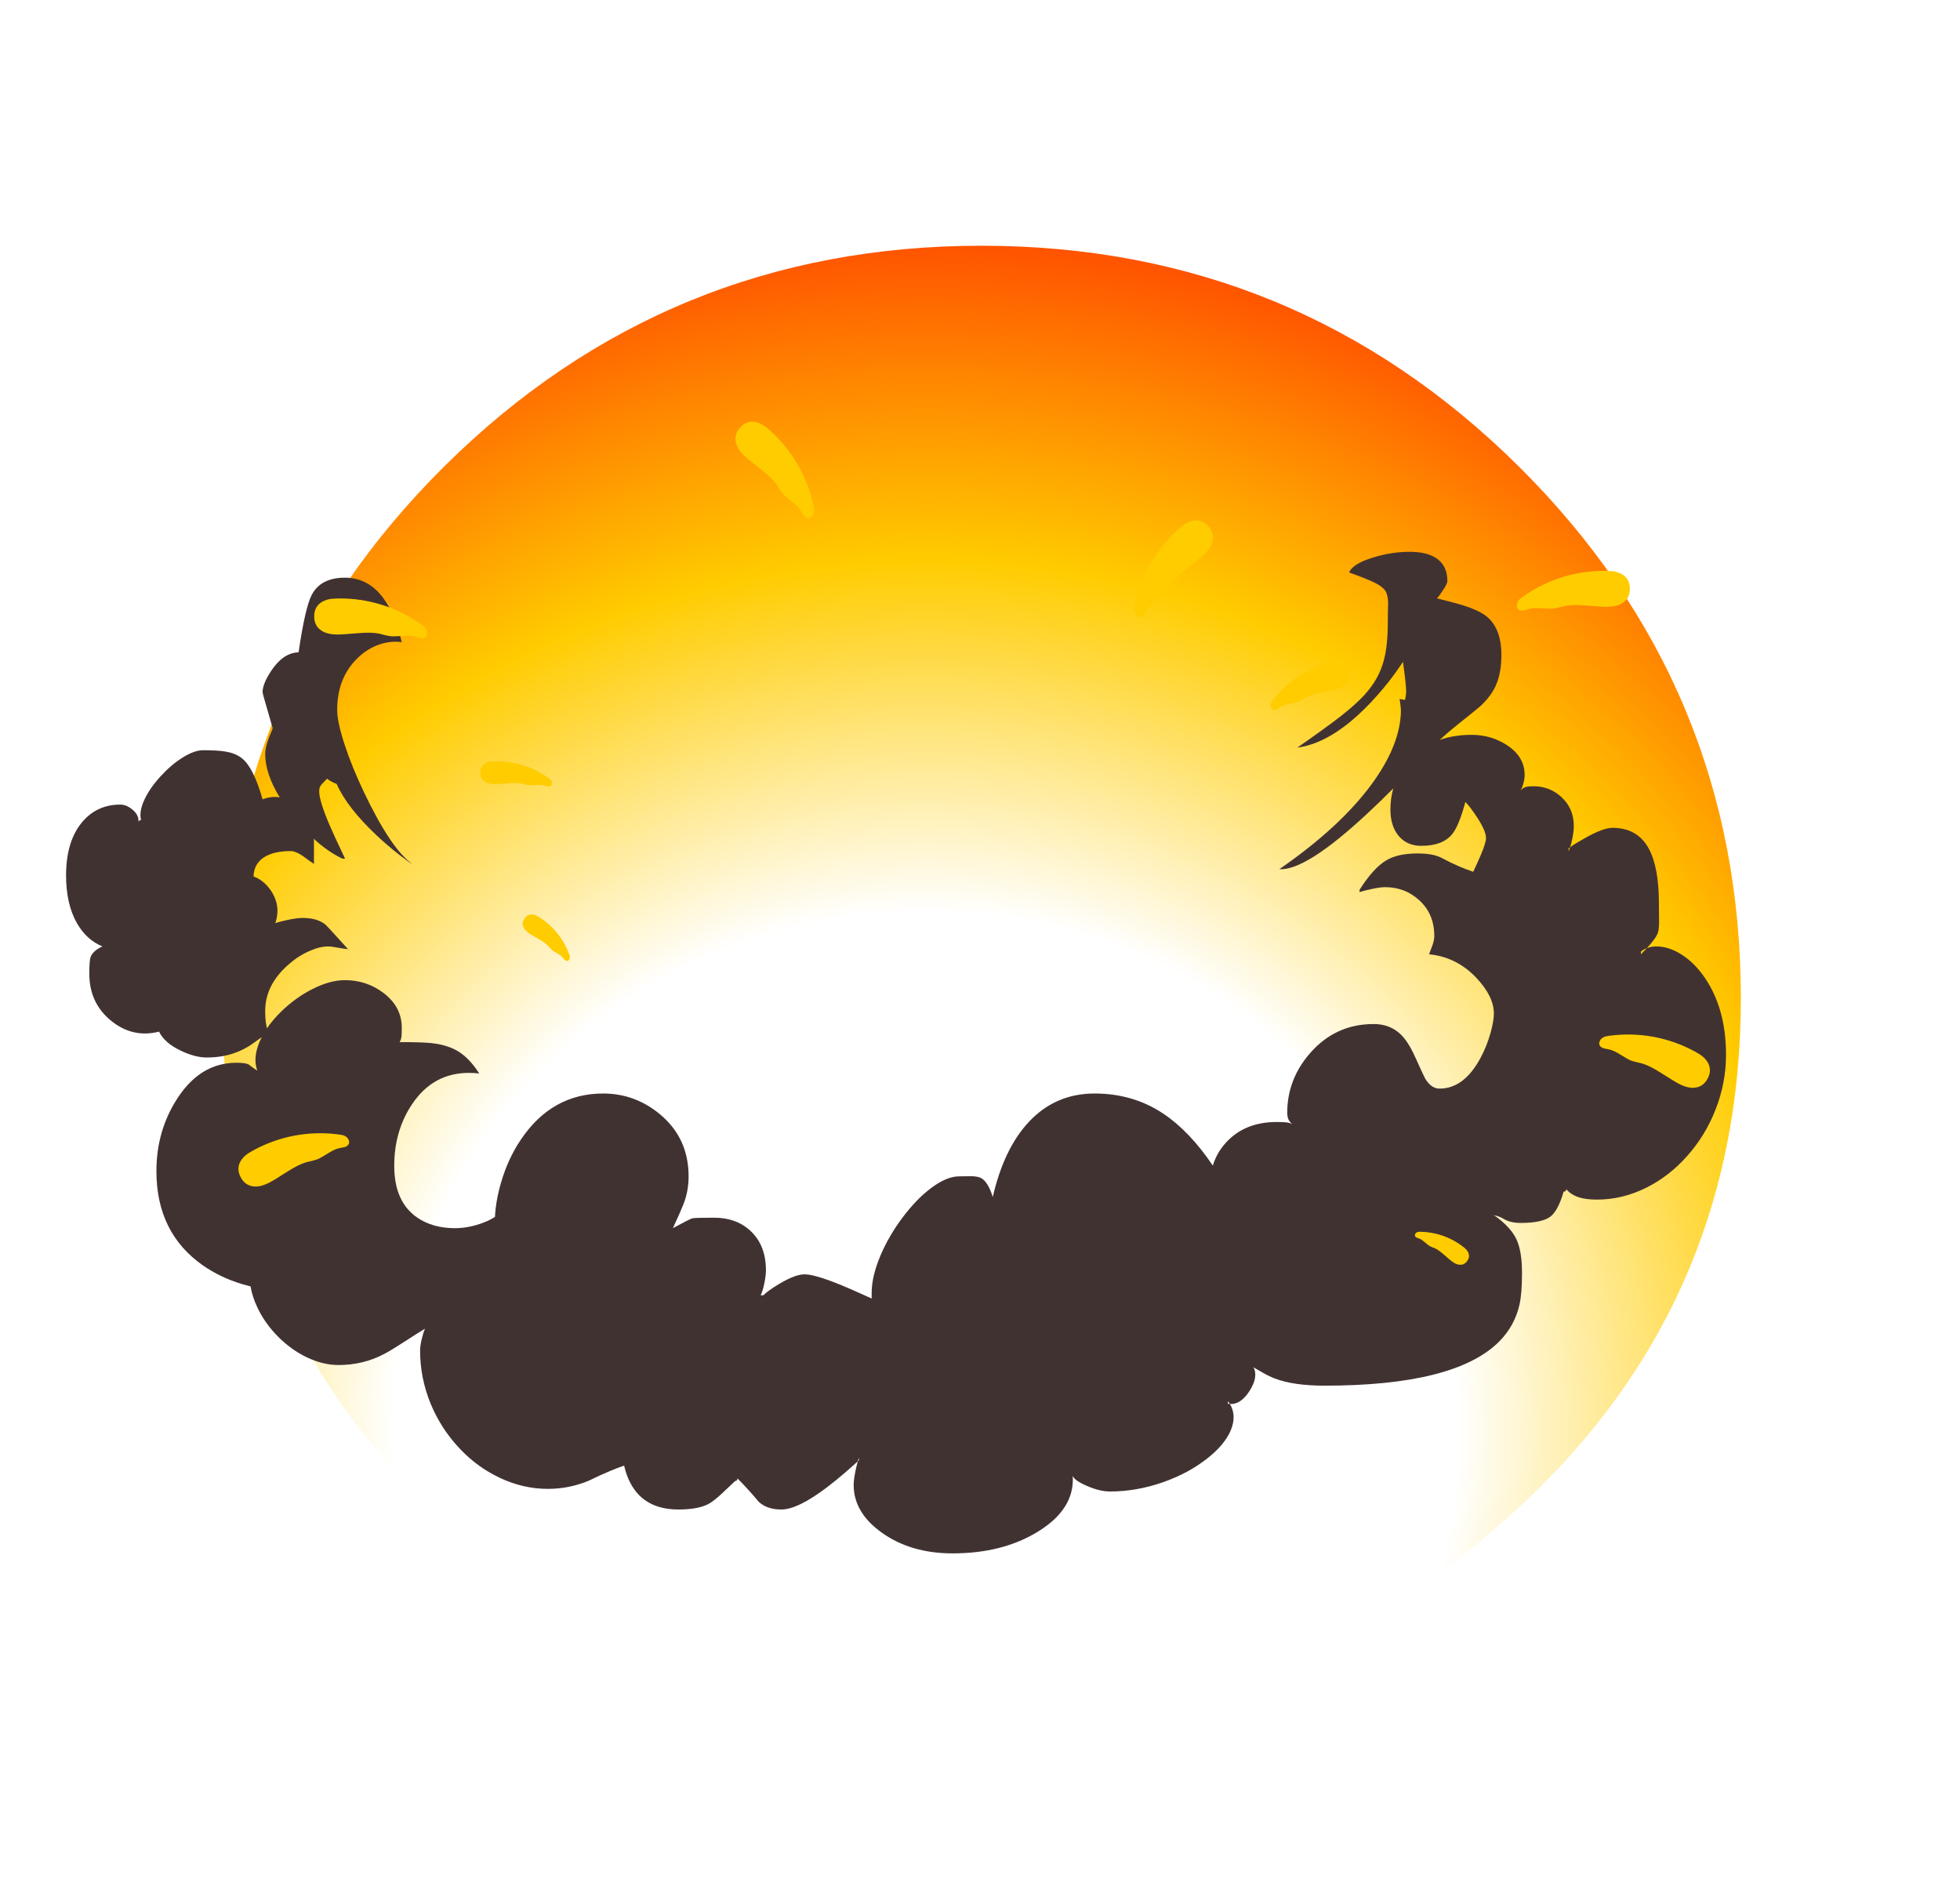 
<svg xmlns="http://www.w3.org/2000/svg" version="1.1" xmlns:xlink="http://www.w3.org/1999/xlink" preserveAspectRatio="none" x="0px" y="0px" width="625px" height="600px" viewBox="0 0 625 600">
<defs>
<radialGradient id="Gradient_1" gradientUnits="userSpaceOnUse" cx="0" cy="0" r="535.1" fx="0" fy="0" gradientTransform="matrix( 1, 0, 0, 1, 484.9,254.6) " spreadMethod="pad">
<stop  offset="0.392%" stop-color="#FFE000"/>

<stop  offset="53.333%" stop-color="#FF8C00"/>

<stop  offset="100%" stop-color="#FF0000"/>
</radialGradient>

<radialGradient id="Gradient_2" gradientUnits="userSpaceOnUse" cx="0" cy="0" r="270.75" fx="0" fy="0" gradientTransform="matrix( 1, 0, 0, 0.976, 155.55,262.45) " spreadMethod="pad">
<stop  offset="43.529%" stop-color="#FFFFFF"/>

<stop  offset="72.941%" stop-color="#FFCC00"/>

<stop  offset="99.216%" stop-color="#FF5400"/>
</radialGradient>

<filter id="Filter_1" x="-20%" y="-20%" width="140%" height="140%" color-interpolation-filters="sRGB">
<feColorMatrix in="SourceGraphic" type="matrix" values="1 0 0 0 0 0 1 0 0 0 0 0 1 0 0 0 0 0 0.35 0" result="result1"/>
</filter>

<filter id="Filter_2" x="-20%" y="-20%" width="140%" height="140%" color-interpolation-filters="sRGB">
<feColorMatrix in="SourceGraphic" type="matrix" values="1 0 0 0 0 0 1 0 0 0 0 0 1 0 0 0 0 0 0.17 0" result="result1"/>
</filter>

<g id="Duplicate_Items_Folder_Symbol_2_0_Layer0_0_FILL">
<path fill="url(#Gradient_1)" stroke="none" d="
M 1000.9 203.05
L 1000.9 199.95
Q 985.05 199.95 952 205.95 919 211.95 908.65 211.95 879.35 211.95 874.5 209.3 871.8 207.8 871.45 204.25 871.45 199.1 871.45 195.3 871.45 185.8 877.5 170.35 883.7 154.5 883.85 150.35
L 883.85 147.6
Q 879.4 150.9 868.6 156.45 855.95 162.75 850.15 165.85
L 828.45 165.85
Q 834.85 152.8 853.5 127.5 864.1 113.15 886.95 82.5 882.3 82.5 868.2 86.85 849.45 92.95 838.45 96.45 794.45 110.4 773.05 110.4 757.15 110.4 751.7 107.4 745.5 103.95 745.5 93.35 745.5 80.9 757.6 59.5 760.6 54.1 765.95 44.7 769.8 37.35 769.95 33.75 766.7 33.75 749.7 39.95 732.75 46.15 726.9 46.15
L 726.9 27.55
Q 729.4 20.35 731.15 12.75 733.1 4.4 733.1 0 731.25 0.7 717.3 11.85 699.35 26.15 686.95 34.85 640.75 67.4 612.6 67.4 601.05 67.4 594.85 62 589.5 57.3 587.1 47.6 585.55 41.2 584.5 27.05 583.2 10.55 582 3.1 566.25 18.9 565.45 19.7 550.95 33.75 537.7 44.4 497.65 76.7 471.6 76.7 459.2 76.7 429.6 53 412.1 38.95 400.7 27.55 403.5 51.4 397.25 63.15 390 76.7 369.7 76.7 363 76.7 347.55 67.65 326.15 55.1 321.55 52.55 323.7 58.95 324.7 63.2 326.65 71.5 326.65 79.8 310.05 80.8 275.1 64.9 256.55 56.5 231.35 43.05
L 228.25 43.05
Q 245.8 58.8 257.2 70.85 278.95 93.75 277.45 104.2 264.65 110.4 175.55 116.6 181.25 117.5 187.8 120.9 196.8 125.5 200.35 132.1
L 163.55 132.1
Q 162.65 131.9 140.05 127.45 125.8 124.65 123.25 122.8
L 120.15 122.8
Q 146 133.6 163.95 143.65 198.05 162.8 203.45 181.35 193.4 181.35 171.1 186.1 148.15 191 148.05 193.75 148.05 189.05 143 190.85 142.15 191.15 138.9 192.65 136.55 193.75 135.65 193.75 138.75 196.65 144.95 202.85 151.15 209.05 154.25 211.95 152.35 211.95 143.6 215.85 143.15 216.05 142.7 216.25 141.15 216.35 139.65 216.4 91.35 218.55 74 218.55 76.1 219.5 107.8 231.85 136.65 243.1 141.85 246.05 138.6 253.2 127 258.65 123.8 260.15 117.2 262.95 111.4 265.5 108.1 267.75
L 105.2 267.75
Q 108.55 267.85 119.05 271.45 131.6 275.7 135.65 279.75 128.9 293.5 72.65 326.8 49.9 340.2 29.3 350.55 8.35 361.05 0 363.05
L 0 366.15
Q 19.8 363.05 41.65 359.95 85.35 353.75 110.85 353.75 149.9 353.75 172.75 366.3 181.8 371.25 186.7 377.45 191.05 382.95 191.05 387.85 191.05 394.35 185.8 405.45 182.3 412.8 174.2 426.45 165.25 441.55 162.6 446.65 157.35 456.9 157.35 461.9 159.1 461.8 184.6 455.55 209.3 449.5 217.4 449.5 231.85 449.5 234.35 455.7 235.2 457.85 234.95 461.6 234.8 463.65 234.45 467.7 234.45 482.7 215.9 528.85 204.35 557.55 194.15 578.9 206.9 569 233.65 546.3 258.55 525.15 271.55 515.35 292.05 499.9 308.15 492.25 327.25 483.2 343.7 483.2 352.85 483.2 357.95 490.9 361.5 496.2 364.2 507.8 367.5 521.9 368.65 524.7 371.75 532.4 377.45 532.4 382.7 532.4 390.05 528.6 394.15 526.45 403.65 520.2 412.7 514.2 417.6 511.8 425.35 508 431.3 508 438.7 508 452.55 545.05 457.7 558.75 461.65 572.25 465.4 585 465.4 588.2 470.05 577.9 473.7 570.25 480.6 555.85 486.9 545.55 506.1 514.2 523.5 514.2 531.5 514.2 570.95 545.65 579.05 552.1 599.2 568.6 613.3 580.15 616.1 582 615.9 574.85 614.1 560.5 611.8 541.75 611.65 533.25 611.4 518.55 615.55 511 620.65 501.8 632.75 501.8 634.9 501.8 655.8 513.55 657.75 514.65 701.75 539.9 770 579 782.35 582 776.75 576.4 768.1 560.5 760.05 545.65 751.9 526.7 733.1 482.75 733.1 466.15 733.1 450.9 743.9 443.9 753.25 437.85 772.9 436.9 785.9 436.3 815.2 438.05 849.6 440.1 865.65 440.2
L 868.75 440.2
Q 854.8 437.9 840.85 421.6 846.35 416.1 867.8 413.65 882.95 411.95 912.8 411.35 953.05 410.55 958.85 410.3 981.8 409.25 988.85 406.1 950.1 394.85 918.8 376.75 883.85 356.6 883.85 341.35 883.85 332.1 929 305.3 969.85 281.05 1019.5 258.45 1004.05 259.2 992.3 261.85 985.35 263.4 974.75 267.05 964.6 270.55 958.35 271.85 948.1 273.95 934.6 273.95 927.35 273.95 924.55 273.5 920.05 272.8 917.95 270.45 919.4 261.05 930.75 250.7 939.35 242.9 955.8 232.85 965 227.2 982.65 216.9 996.55 208.4 1000.9 203.05 Z"/>
</g>

<g id="Duplicate_Items_Folder_exploscircle03_0_Layer0_0_FILL">
<path fill="url(#Gradient_2)" stroke="none" d="
M 286.8 48.75
Q 237.55 0 168 0 98.4 0 49.2 48.75 0 97.55 0 166.5 -0.001 235.454 46.35 279.25 92.762 323.035 162.75 325.15 232.788 327.265 284.4 281.35 336.001 235.446 336 166.5 336 97.55 286.8 48.75 Z"/>
</g>

<g id="Duplicate_Items_Folder_Explosion03_3_Layer1_0_FILL">
<path fill="#413232" stroke="none" d="
M -491.05 -46.7
Q -497.3 -39.9 -500.5 -33.2 -503.95 -25.85 -502.65 -20.85
L -503.4 -20.65
Q -504 -20.35 -504.15 -19.7 -503.85 -23.8 -507.75 -27 -511.35 -29.95 -514.85 -29.95 -529 -29.95 -537.75 -19.25 -547 -7.95 -547 11.9 -547 29.1 -540.45 40.4 -534.85 50.1 -525.5 53.95 -531.2 56.6 -532.5 60.25 -533.25 62.3 -533.25 70.05 -533.25 87.5 -520.25 98 -507.45 108.3 -492 104.35 -488.8 111 -479.15 115.6 -470.75 119.65 -463.7 119.65 -458.15 119.65 -453.1 118.6 -444.75 116.85 -437.75 112.25 -433.75 109.4 -431.2 107.6 -431.85 108.8 -432.4 110.05 -433.2 111.95 -433.75 113.75 -436.1 121.25 -433.85 127.4 -436.55 125.75 -438.85 123.85 -440.75 122.75 -446.25 122.75 -449.3 122.75 -452.2 123.2 -469.6 125.8 -481.35 144.15 -493.55 163.1 -493.55 186.85 -493.55 223.4 -466 242.65 -455.75 249.8 -442.8 253.7 -440.3 254.45 -437.85 255.05 -436.8 261.25 -433.8 267.55 -429.35 276.95 -421.6 284.75 -413.9 292.5 -404.65 296.95 -395.05 301.55 -385.8 301.55 -371.2 301.55 -358.8 295 -354.65 292.85 -347.45 288.15 -338.5 282.35 -334.65 280.05 -335.75 282.55 -336.6 286.25 -337.55 290.3 -337.55 293.05 -337.55 309.15 -331.35 324.35 -325.35 338.9 -314.65 350.4 -307 358.65 -297.85 364.25 -294.3 366.4 -290.55 368.2 -276.6 374.8 -262 374.8 -249.45 374.8 -237.95 370.05 -230.95 366.65 -225.25 364.25 -220.6 362.3 -216.85 361.05 -216.45 362.7 -216 364.25 -212.95 374.45 -206.15 380.2 -198 387 -184.9 387 -172.5 387 -166.35 383.4 -163.55 381.7 -159.7 378.2 -154.6 373.35 -151.15 370.15 -150.8 370.15 -150.45 369.95 -149.8 369.55 -149.8 368.6 -143.6 374.8 -137.2 382.45 -132.3 387 -123.85 387 -114.2 387 -97 374 -91.5 369.85 -85.05 364.25
L -85 364.2
Q -80.3 360 -78.6 358.5 -78.3 357.4 -77.95 356.4
L -77.95 357.95
Q -78.2 358.15 -78.6 358.5 -79.35 361.1 -80 364.25 -80.05 364.5 -80.1 364.75 -81.05 369.65 -81.05 372.5 -81.05 388.8 -64.4 400.7 -47.25 412.95 -22.55 412.95 7.25 412.95 28.2 399.95 49.85 386.55 48.55 367.05 49.45 369.8 56.85 373 64.45 376.35 70.65 376.35 86.2 376.35 101.9 370.9 109.95 368.05 116.9 364.25 122.55 361.1 127.5 357.3 138.5 348.85 142.15 339.9 145.6 331.4 141.55 324.6 141 324.55 140.4 324.45
L 140.4 322.9
Q 141.05 323.75 141.55 324.6 147.85 325 153 317.1 158.5 308.65 155.5 302.9 156 303.15 160.85 306 164.65 308.2 168.2 309.55 179.25 313.75 197.55 313.75 274.5 313.75 300.65 287.85 309.95 278.6 312.85 265.85 314.35 259.35 314.35 247.1 314.35 234.2 311.05 227.15 307.55 219.8 297.9 213 297.19 212.867 296.5 212.85
L 297.7 212.85
Q 297.8 212.9 297.9 213 300.65 213.4 303.65 215.2 307.55 217.5 313.6 217.5 326.15 217.5 331.1 213.8 335.7 210.3 338.95 199.05
L 339.75 198.85
Q 340.5 198.45 340.5 197.5 343.6 201.25 349.25 202.7 353.05 203.7 358.75 203.7 373.75 203.7 387.9 196.65 401.5 189.9 412.2 177.75 422.9 165.7 428.85 150.45 435.05 134.65 435.05 118.1 435.05 89.65 421.35 70.85 415.4 62.75 408 58.3 400.85 53.95 393.8 53.95 391.05 53.95 388.4 54.9 388.3 54.95 388.2 55 386.65 56.65 384.7 58.6
L 384.7 57.05
Q 385.9 55.85 388.2 55 393.8 48.9 394.75 45.8 395.45 43.5 395.45 39.35 395.35 33.3 395.35 28.75 395.35 7.1 389.35 -3.9 382.65 -16.2 367.85 -16.2 362.45 -16.2 351.9 -10.3 345.25 -6.6 342.85 -4.75 342.4 -3.4 341.9 -2.45
L 341.9 -4
Q 342.25 -4.35 342.85 -4.75 343.45 -6.7 344.05 -9.5 345 -14.2 345 -17.15 345 -27.8 337.5 -34.55 330.6 -40.8 321.15 -40.8 318.05 -40.8 316.55 -40.35 314.7 -39.75 313.35 -38.1 314.25 -39.35 314.95 -41.75 315.9 -44.8 315.9 -47.55 315.9 -58.35 305.3 -65.2 296 -71.2 284.55 -71.2 274.1 -71.2 265.65 -68.2 270.45 -72.65 276.25 -77.25 287.75 -86.4 289.85 -88.3 296.1 -94.15 298.85 -100.35 302.15 -107.7 302.15 -118.45 302.15 -135.15 292.25 -142.1 287.9 -145.1 280.25 -147.55 276.3 -148.85 264 -151.95 265 -152.8 267.45 -156.5 270.2 -160.65 270.2 -162.05 270.2 -172.1 262.45 -176.4 257 -179.45 247.9 -179.45 237.15 -179.45 226.3 -176.1 214.25 -172.45 212.05 -167.25 222.85 -163.35 226.9 -161.35 231.85 -158.95 233.55 -156.3 235.05 -153.9 235.15 -149.25 234.95 -142.5 234.95 -137.45 234.95 -123.9 232.55 -115.1 230.1 -105.95 224.1 -98.35 222.75 -96.6 221.05 -94.7 219.75 -93.35 218.25 -91.85 213.85 -87.55 207.7 -82.7 200.1 -76.65 181.45 -63.65 201.1 -66.25 222.35 -87.75 223.75 -89.15 225.2 -90.65 225.25 -90.75 225.3 -90.8 226.15 -91.7 227 -92.65 232.25 -98.35 237.05 -104.65 240.4 -109.1 243.6 -113.85 243.75 -114.1 243.95 -114.3 245.8 -100.6 245.8 -97.15 245.8 -95 245.15 -91.85
L 241.95 -92.4
Q 242.7 -87.4 242.7 -85.95 242.7 -84.55 242.65 -83.1
L 242.7 -83.1 242.7 -83.05
Q 242.65 -82.95 242.6 -82.8 241.35 -63.7 225.2 -41.75 206.45 -16.35 170.8 8.25 186.45 9.3 223.05 -24.85 230.7 -31.95 238.2 -39.5 236.5 -33.65 236.5 -27.05 236.5 -17.5 241.15 -11.7 245.5 -6.25 252.95 -5.6 253.9 -5.55 254.9 -5.55 267.3 -5.55 272.95 -12.35 277 -17.2 280.85 -31.5 283.55 -28.8 287.6 -22.65 293.05 -14.4 293.05 -10.2 293.05 -7.35 290 -0.2 288.35 3.7 285.5 9.8 276.85 6.95 266.8 1.6 262.45 -0.7 254.8 -1 253.7 -1.05 252.55 -1.05 240.95 -1.05 234.2 2.95 226.5 7.45 218.25 20.45
L 218.25 21.8
Q 222 20.65 226.05 19.85 230.7 18.9 233.4 18.9 245 18.9 253.35 26.45 262.45 34.6 262.45 47.75 262.45 50.15 261.5 52.9 260.9 54.55 259.35 58.6 275.75 60.2 287.45 72.65 297.7 83.55 297.7 93.65 297.7 97.95 295.8 104.85 293.6 112.8 289.95 119.65 280.15 138.05 265.55 138.05 260.65 138.05 257.05 132.1 256.5 131.2 250.95 118.95 246.9 110.05 242.4 105.8 236.1 99.85 226.6 99.85 204.2 99.85 189.25 116.75 175.45 132.35 175.45 152.4 175.45 154.95 176.4 156.75 177 157.8 178.5 159.3 177.45 158.3 174.75 158 173.1 157.8 169.25 157.8 149.4 157.8 138.2 171.15 133.4 176.85 131.45 183.6 117.65 163.2 102.05 152.8 84.25 140.95 61.5 140.95 38.2 140.95 22.45 157.9 7.8 173.65 1.25 202.15 -1.75 192.65 -6.1 190.75 -8 189.95 -11.4 189.85 -15.85 189.95 -18.7 189.95 -26.05 189.95 -35.35 196.95 -44.05 203.5 -52.2 214.4 -60.3 225.25 -65.2 236.8 -70.4 249.15 -70.4 258.75 -70.4 260.6 -70.4 262.2 -76.9 259.25 -82.95 256.6 -102.95 247.9 -110.1 247.9 -115.5 247.9 -124.65 253.3 -131.75 257.5 -134.5 260.3
L -136.05 260.3
Q -134.9 258 -133.9 253.25 -132.95 248.55 -132.95 245.55 -132.95 230.7 -142.1 222.2 -150.5 214.4 -163.55 214.4 -175.35 214.4 -176.6 214.8 -178.55 215.45 -188 220.6 -183.8 211.5 -181.95 206.95 -178.7 199 -178.7 189.95 -178.7 167.4 -195.55 153.3 -210.35 140.95 -229.25 140.95 -259.7 140.95 -278.1 168.45 -285.6 179.65 -289.65 193.6 -292.75 204.1 -293.25 213.9 -295.9 215.7 -299.9 217.25 -308.6 220.6 -317 220.6 -330 220.6 -339.15 214.4 -352.85 205.05 -352.85 183.75 -352.85 162.95 -342.25 147.2 -329.85 128.75 -308.7 128.75 -305.5 128.75 -302.55 129.1 -303.65 127.4 -304.75 125.9
L -304.8 125.85
Q -304.85 125.75 -304.9 125.7 -310 118.85 -315.65 115.65 -321.75 112.15 -330.7 111.15 -336.2 110.55 -349.75 110.55 -348.85 109.5 -348.55 107.15 -348.4 105.7 -348.4 102 -348.4 89.75 -359.1 81.55 -369.05 73.9 -382.1 73.9 -390.9 73.9 -401.4 79.25 -411.45 84.35 -419.9 92.65 -424.8 97.45 -428.15 102.4 -428.6 100.35 -428.85 98.6 -429.2 96 -429.2 92.1 -429.2 76.75 -415.45 64.7 -409.85 59.7 -403.3 56.8 -397 53.95 -392 53.95 -390 53.95 -385.9 54.75 -381.85 55.5 -380.4 55.5
L -378.85 57.05
Q -392.45 41.95 -393.55 41.05 -398.35 37.1 -407.1 37.1 -409.95 37.1 -414.85 38.05 -419.6 39 -423.2 40.2 -419.65 29.65 -426.15 20.45 -430.3 14.65 -436.1 12.55 -435.85 5.1 -429.9 1.25 -424.15 -2.45 -414.1 -2.45 -411.35 -2.45 -407.15 0.3 -402.45 3.8 -400.35 5.15
L -400.35 -8.65
Q -400.45 -9.25 -400.55 -9.8 -392.2 -2.1 -383.5 2.05
L -381.95 2.05
Q -388.95 -12.75 -391.1 -17.8 -397.25 -32.25 -397.25 -37.7 -397.25 -39.8 -396.45 -41.05 -395.8 -42.05 -392.6 -45.25 -389.95 -43.25 -386.9 -42.15 -380.85 -28.3 -363.3 -11.75 -356.65 -5.5 -349.6 -0.05 -343.9 4.35 -342.2 5.15 -354.65 -3.5 -370.8 -37.35 -377.75 -51.95 -382.05 -64.95 -386.6 -78.7 -386.6 -85.95 -386.6 -105.5 -373.8 -117.3 -368.3 -122.4 -361.5 -124.7 -354.8 -126.95 -348.4 -126 -357.5 -164.15 -382.1 -164.15 -396.3 -164.15 -401.65 -154 -405.55 -146.55 -409.45 -120 -418.3 -119.75 -425.2 -109.7 -430.75 -101.55 -430.75 -96.4 -430.75 -95.75 -427.75 -85.5 -424.75 -75.3 -424.75 -75.1 -424.75 -74.8 -426.95 -69.6 -429.2 -63.75 -429.2 -59.95 -429.2 -48.25 -420.6 -34.2 -425.45 -35.05 -430.75 -33.05 -436.15 -52.25 -443.3 -57.6 -446.95 -60.35 -452.65 -61.3 -457.2 -62.1 -466 -62.1 -471.2 -62.1 -478.3 -57.6 -484.95 -53.4 -491.05 -46.7 Z"/>
</g>

<g id="Duplicate_Items_Folder_Symbol_1_2_Layer0_0_FILL">
<path fill="#FFCC00" stroke="none" d="
M 236.3 -53.3
Q 236.35 -58.5 232.65 -61.3 230.55 -62.85 227.6 -63.5 225.35 -63.95 222.05 -63.95 209.05 -64.15 196.4 -60.25 183.85 -56.3 173.15 -48.75 171.7 -47.7 171.25 -47.3 170.3 -46.4 169.85 -45.4 169.35 -44.25 169.5 -43.05 169.65 -41.75 170.5 -41.05 171.6 -40.2 173.45 -40.5 173.8 -40.55 176.75 -41.45 179.3 -42.2 183.65 -41.85 189.05 -41.45 190.75 -41.6 193.15 -41.85 197.8 -43.15 202.5 -44.1 210.1 -43.45 220.1 -42.6 222.45 -42.65 229.1 -42.65 232.5 -45.3 236.3 -48.05 236.3 -53.3 Z"/>
</g>
</defs>

<g transform="matrix( 0.539, 0, 0, 0.539, 315.9,272.65) ">
<g transform="matrix( 0.573, 0, 0, 0.573, -347.55,-92.8) ">
<g transform="matrix( 1.121, 0, 0, 1.104, 0,0) ">
<g transform="matrix( 1, 0, 0, 1, 0,0) ">
<use filter="url(#Filter_1)" xlink:href="#Duplicate_Items_Folder_Symbol_2_0_Layer0_0_FILL"/>
</g>
</g>

<g transform="matrix( 1, 0, 0, 1, 61.4,29.5) ">
<g transform="matrix( 1, 0, 0, 1, 0,0) ">
<use xlink:href="#Duplicate_Items_Folder_Symbol_2_0_Layer0_0_FILL"/>
</g>
</g>
</g>

<g transform="matrix( 2.006, 0, 0, 2.074, -349.45,-255.25) ">
<g transform="matrix( 1, 0, 0, 1, 0,0) ">
<use xlink:href="#Duplicate_Items_Folder_exploscircle03_0_Layer0_0_FILL"/>
</g>
</g>

<g transform="matrix( 2.674, 0, 0, 2.674, -454.65,-360.5) ">
<g transform="matrix( 1, 0, 0, 1, 0,0) ">
<use filter="url(#Filter_2)" xlink:href="#Duplicate_Items_Folder_exploscircle03_0_Layer0_0_FILL"/>
</g>
</g>

<g transform="matrix( 1, 0, 0, 1, 0,0) ">
<use xlink:href="#Duplicate_Items_Folder_Explosion03_3_Layer1_0_FILL"/>
</g>

<g transform="matrix( 1, 0, 0, 1, 141.85,-104.25) ">
<g transform="matrix( 1, 0, 0, 1, 0,0) ">
<use xlink:href="#Duplicate_Items_Folder_Symbol_1_2_Layer0_0_FILL"/>
</g>
</g>

<g transform="matrix( -1, 0, 0, 1, -163.9,-87.9) ">
<g transform="matrix( 1, 0, 0, 1, 0,0) ">
<use xlink:href="#Duplicate_Items_Folder_Symbol_1_2_Layer0_0_FILL"/>
</g>
</g>

<g transform="matrix( 0.885, 0.465, -0.465, 0.885, 190.25,69.4) ">
<g transform="matrix( 1, 0, 0, 1, 0,0) ">
<use xlink:href="#Duplicate_Items_Folder_Symbol_1_2_Layer0_0_FILL"/>
</g>
</g>

<g transform="matrix( -0.735, -0.678, -0.678, 0.735, -10.65,-53.6) ">
<g transform="matrix( 1, 0, 0, 1, 0,0) ">
<use xlink:href="#Duplicate_Items_Folder_Symbol_1_2_Layer0_0_FILL"/>
</g>
</g>

<g transform="matrix( -0.44, -0.299, -0.299, 0.44, -187.8,131.6) ">
<g transform="matrix( 1, 0, 0, 1, 0,0) ">
<use xlink:href="#Duplicate_Items_Folder_Symbol_1_2_Layer0_0_FILL"/>
</g>
</g>

<g transform="matrix( -0.634, 0, 0, 0.634, -152.15,-15) ">
<g transform="matrix( 1, 0, 0, 1, 0,0) ">
<use xlink:href="#Duplicate_Items_Folder_Symbol_1_2_Layer0_0_FILL"/>
</g>
</g>

<g transform="matrix( 0.726, -0.211, 0.211, 0.726, 51.9,-20.3) ">
<g transform="matrix( 1, 0, 0, 1, 0,0) ">
<use xlink:href="#Duplicate_Items_Folder_Symbol_1_2_Layer0_0_FILL"/>
</g>
</g>

<g transform="matrix( -0.885, 0.465, 0.465, 0.885, -209.75,127.8) ">
<g transform="matrix( 1, 0, 0, 1, 0,0) ">
<use xlink:href="#Duplicate_Items_Folder_Symbol_1_2_Layer0_0_FILL"/>
</g>
</g>

<g transform="matrix( 0.735, -0.678, 0.678, 0.735, -8.85,4.8) ">
<g transform="matrix( 1, 0, 0, 1, 0,0) ">
<use xlink:href="#Duplicate_Items_Folder_Symbol_1_2_Layer0_0_FILL"/>
</g>
</g>

<g transform="matrix( 0.412, 0.305, -0.305, 0.412, 168.25,190) ">
<g transform="matrix( 1, 0, 0, 1, 0,0) ">
<use xlink:href="#Duplicate_Items_Folder_Symbol_1_2_Layer0_0_FILL"/>
</g>
</g>
</g>
</svg>
